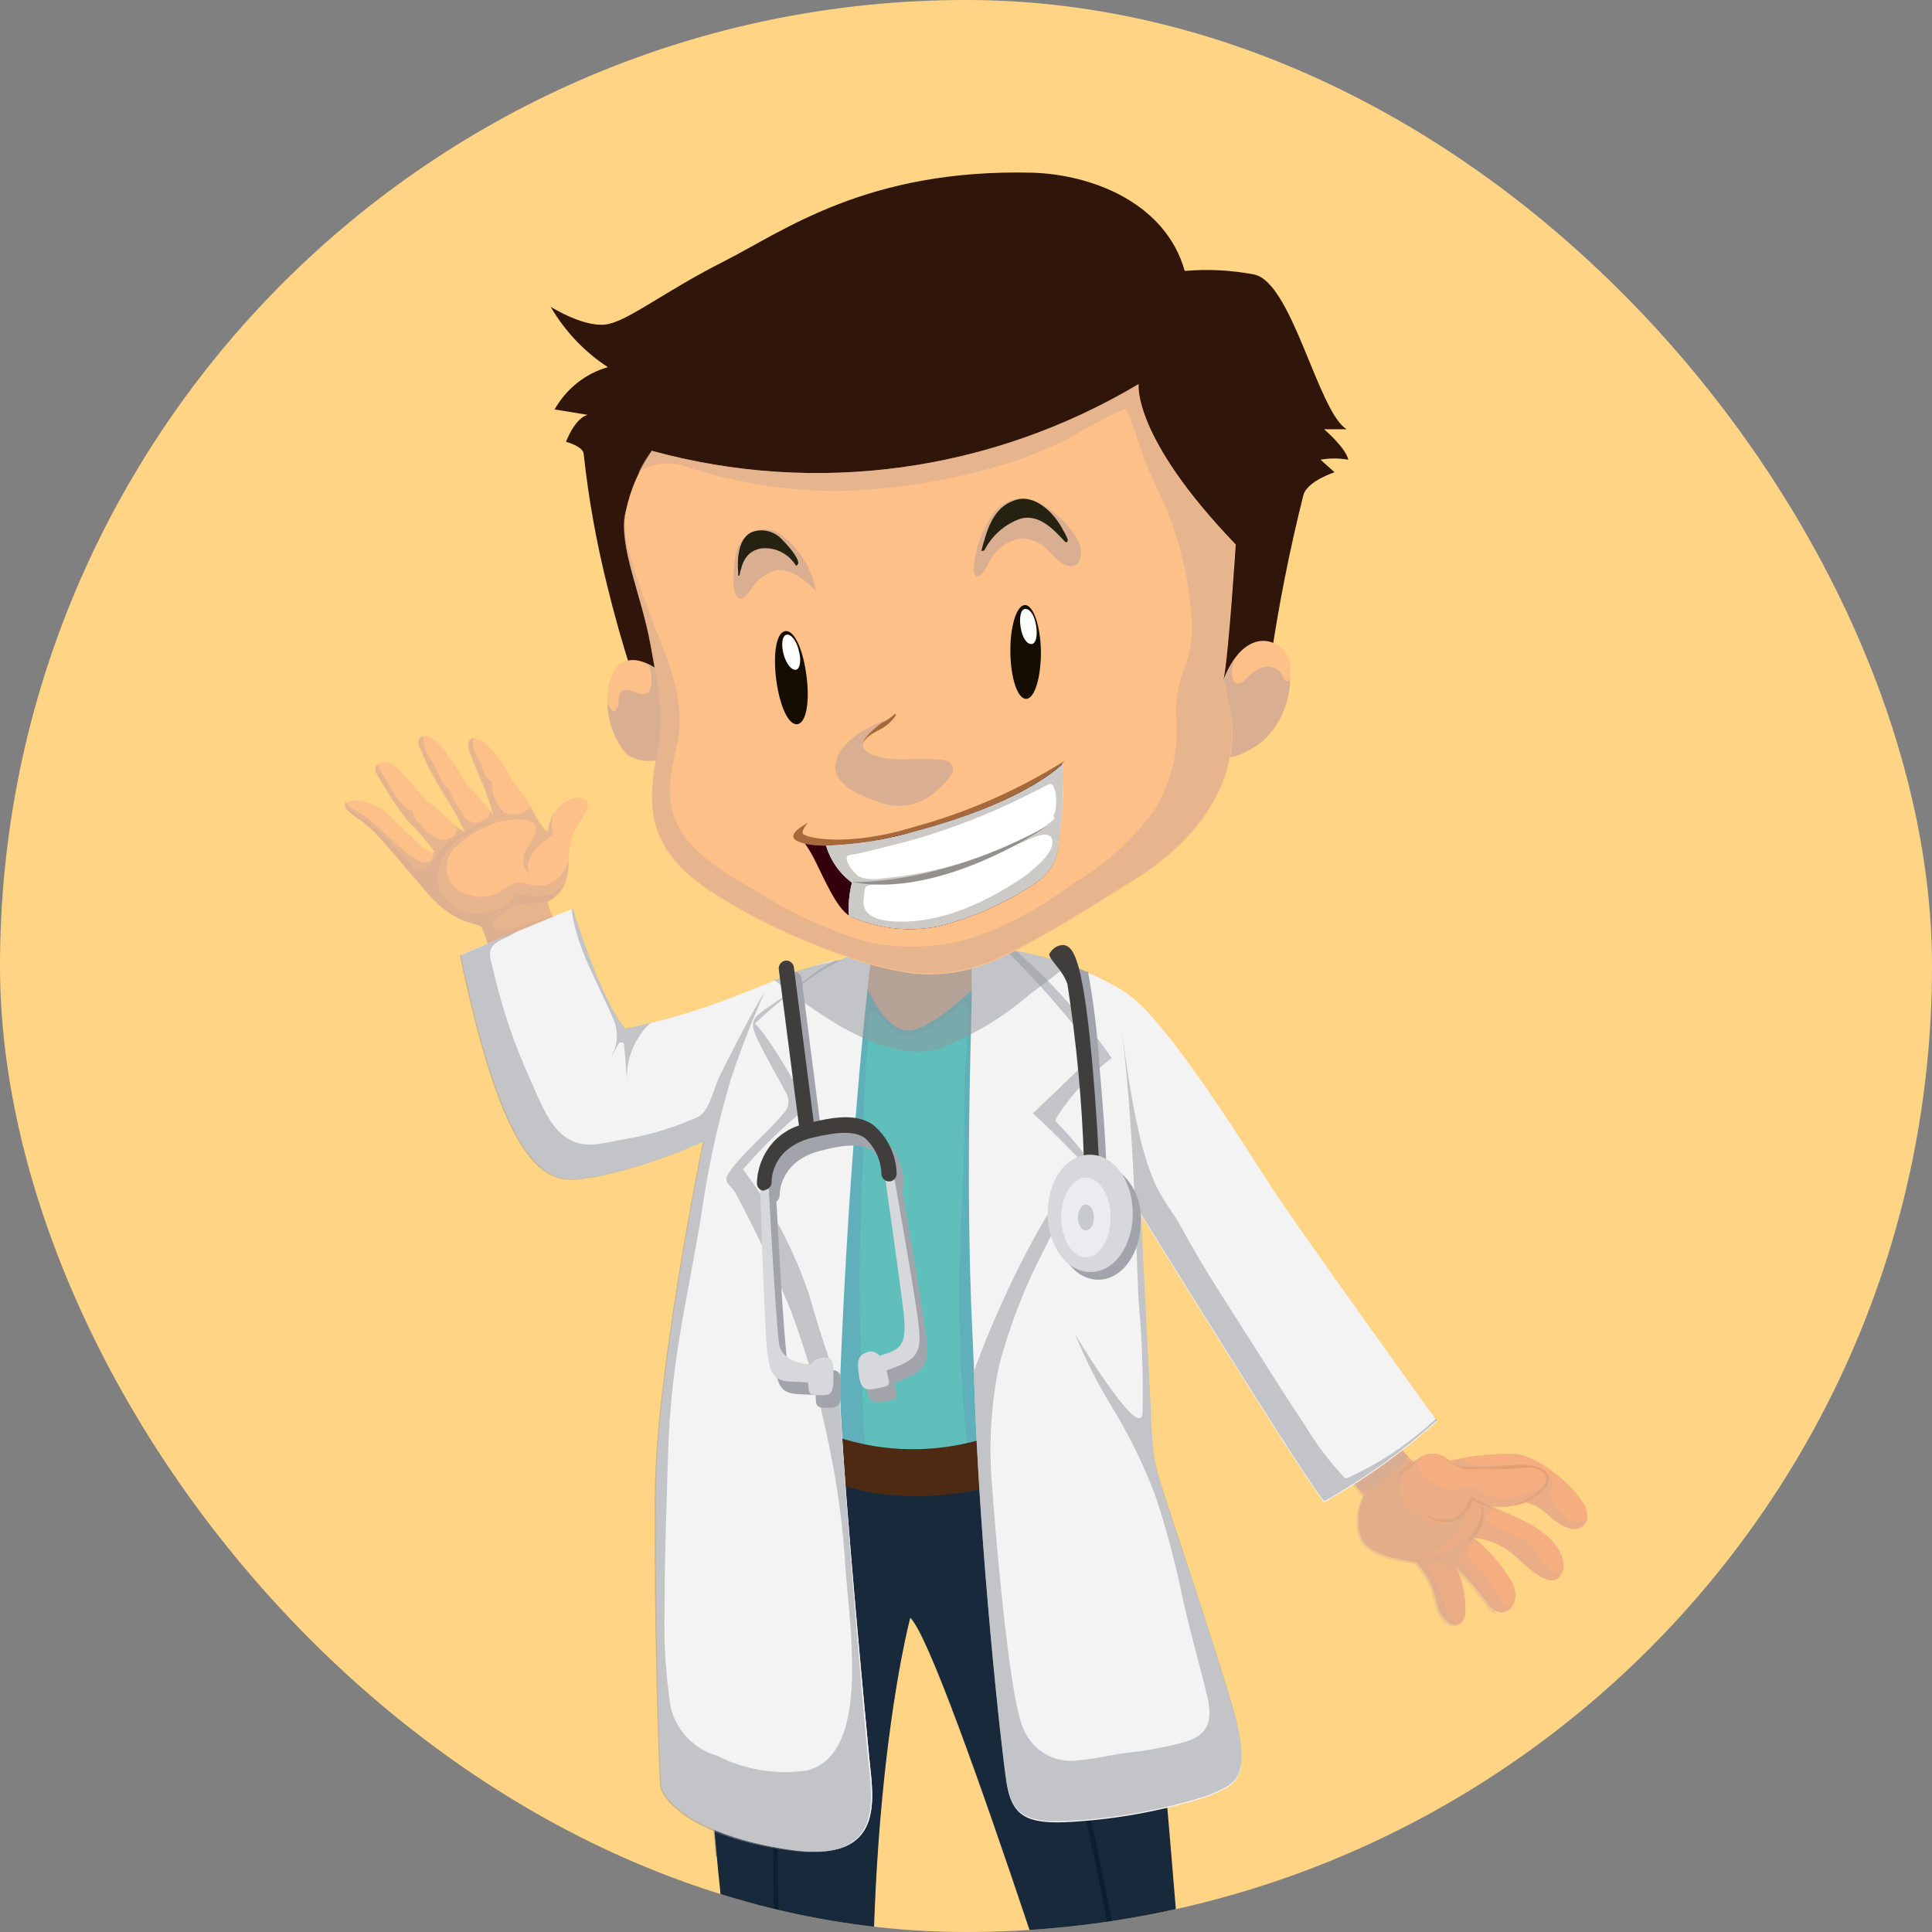 <svg width="52" height="52" viewBox="0 0 52 52" fill="none" xmlns="http://www.w3.org/2000/svg">
<rect x="0" y="0" width="52" height="52" fill="#808080" stroke="none"/>
<g clip-path="url(#clip0_8772_39569)">
<rect width="52" height="52" rx="26" fill="#FFD585"/>
<g clip-path="url(#clip1_8772_39569)">
<path d="M13.205 25.67C13.157 25.428 13.082 25.193 12.98 24.97C12.874 24.825 12.319 24.935 11.568 24.1C10.817 23.264 10.205 22.404 9.707 22.076C9.21 21.748 9.181 21.604 9.473 21.544C9.666 21.539 9.857 21.575 10.036 21.65C10.215 21.725 10.377 21.838 10.511 21.982C10.908 22.305 11.468 23.031 11.712 22.936C11.477 22.628 11.223 22.336 10.951 22.061C10.654 21.677 10.386 21.268 10.152 20.838C9.975 20.61 10.324 20.307 10.731 20.709C11.138 21.112 11.363 21.485 11.568 21.614C11.774 21.743 12.343 22.355 12.525 22.39C12.356 22.029 12.161 21.681 11.941 21.351C11.691 20.951 11.476 20.529 11.3 20.088C11.195 19.844 11.463 19.591 11.894 20.113C12.129 20.417 12.343 20.737 12.535 21.072C12.63 21.167 13.2 21.808 13.281 21.927C13.212 21.665 13.127 21.408 13.028 21.157C12.908 20.898 12.745 20.476 12.65 20.257C12.554 20.038 12.616 19.64 13.085 20.028C13.379 20.311 13.619 20.648 13.793 21.023C14.008 21.274 14.2 21.545 14.367 21.833C14.465 22.047 14.599 22.241 14.764 22.404C14.797 22.158 14.89 21.924 15.032 21.723C15.228 21.52 15.635 21.351 15.788 21.579C15.941 21.808 15.448 22.21 15.358 22.668C15.267 23.125 15.358 23.334 15.252 23.687C15.21 23.815 15.142 23.933 15.054 24.033C14.966 24.133 14.859 24.213 14.74 24.269C14.788 24.476 14.871 24.673 14.984 24.85C14.984 24.85 14.74 25.695 13.205 25.67Z" fill="#FDC088"/>
<g style="mix-blend-mode:multiply" opacity="0.6">
<path d="M14.597 23.836C14.435 23.845 14.273 23.823 14.118 23.771C13.812 23.707 13.678 23.866 13.444 24.01C13.318 24.081 13.179 24.124 13.037 24.136C12.894 24.148 12.751 24.129 12.616 24.08C12.485 24.057 12.363 23.997 12.264 23.906C12.164 23.815 12.091 23.697 12.052 23.566C12.013 23.434 12.01 23.294 12.044 23.161C12.078 23.028 12.146 22.907 12.243 22.812C12.587 22.491 12.995 22.253 13.439 22.116C13.683 22.051 14.592 21.917 14.396 22.449C14.33 22.597 14.251 22.738 14.161 22.872C14.103 22.972 14.078 23.09 14.09 23.206C14.102 23.323 14.15 23.433 14.228 23.518C14.118 23.021 14.525 22.723 14.884 22.464C14.827 22.242 14.845 22.007 14.936 21.798C14.83 21.984 14.761 22.19 14.73 22.404C14.565 22.241 14.431 22.047 14.333 21.833C14.333 21.793 14.286 21.748 14.262 21.703C14.238 21.659 14.262 21.728 14.262 21.738C14.174 21.826 14.064 21.887 13.944 21.912C13.825 21.938 13.701 21.928 13.587 21.882C13.468 21.78 13.374 21.649 13.314 21.501C13.254 21.353 13.23 21.192 13.242 21.032C12.998 20.898 13.023 20.699 12.869 20.411C12.774 20.247 12.678 20.013 12.759 19.869C12.582 19.869 12.573 20.103 12.635 20.257C12.697 20.411 12.893 20.898 13.013 21.157C13.112 21.408 13.197 21.665 13.267 21.927C13.244 21.893 13.218 21.862 13.19 21.833C13.189 21.894 13.168 21.954 13.131 22.002C13.094 22.049 13.042 22.083 12.984 22.096C12.894 22.142 12.79 22.152 12.694 22.122C12.597 22.093 12.515 22.027 12.463 21.937C12.381 21.803 12.08 21.351 12.113 21.251C11.893 21.167 11.798 20.754 11.592 20.431C11.472 20.279 11.402 20.09 11.391 19.894C11.385 19.866 11.385 19.837 11.391 19.809C11.363 19.816 11.338 19.829 11.316 19.848C11.294 19.867 11.277 19.892 11.266 19.919C11.256 19.946 11.251 19.976 11.254 20.005C11.256 20.035 11.266 20.063 11.281 20.088C11.457 20.529 11.671 20.951 11.922 21.351C12.141 21.681 12.336 22.029 12.506 22.39C12.419 22.355 12.34 22.305 12.271 22.24C12.29 22.293 12.29 22.352 12.271 22.404C12.219 22.568 11.927 22.643 11.793 22.588C11.596 22.483 11.423 22.336 11.286 22.156C11.184 22.068 11.117 21.944 11.099 21.808H11.046C10.702 21.634 10.53 21.181 10.319 20.873C10.245 20.785 10.197 20.676 10.181 20.56C10.158 20.574 10.139 20.593 10.125 20.616C10.111 20.638 10.102 20.664 10.099 20.691C10.096 20.718 10.098 20.745 10.107 20.77C10.115 20.796 10.129 20.819 10.147 20.838C10.381 21.268 10.649 21.677 10.946 22.061C11.217 22.336 11.472 22.628 11.707 22.936H11.668C11.621 23.687 10.645 22.693 10.511 22.568L9.913 22.037C9.745 21.892 9.496 21.798 9.343 21.644L9.31 21.594C9.219 21.679 9.31 21.818 9.702 22.066C10.181 22.394 10.822 23.254 11.563 24.09C12.305 24.925 12.869 24.815 12.975 24.959C13.077 25.183 13.152 25.418 13.2 25.66C14.735 25.685 14.97 24.84 14.97 24.84C14.856 24.663 14.774 24.466 14.726 24.259C14.845 24.203 14.951 24.123 15.04 24.023C15.127 23.923 15.195 23.805 15.238 23.677C15.283 23.516 15.302 23.348 15.295 23.18C15.252 23.348 15.164 23.499 15.04 23.616C14.916 23.733 14.762 23.809 14.597 23.836Z" fill="#D9AE91"/>
</g>
<g style="mix-blend-mode:multiply" opacity="0.6">
<path d="M14.362 24.805C14.075 24.885 13.645 25.129 13.353 24.989C13.061 24.85 13.458 24.637 13.563 24.572C13.717 24.441 13.902 24.355 14.099 24.323C14.31 24.32 14.521 24.306 14.731 24.279C14.94 24.175 15.109 23.999 15.209 23.782C15.168 23.827 15.125 23.87 15.08 23.911C14.726 24.214 14.305 24.095 13.889 24.08C13.75 24.259 13.57 24.399 13.364 24.486C13.159 24.573 12.936 24.605 12.716 24.577C12.488 24.552 12.272 24.454 12.101 24.295C11.929 24.136 11.809 23.925 11.759 23.692C11.773 23.429 11.855 23.175 11.996 22.957C12.138 22.739 12.334 22.566 12.563 22.454C12.898 22.216 13.264 22.029 13.649 21.897H13.611C13.509 21.926 13.41 21.964 13.314 22.012C12.966 22.158 12.626 22.323 12.295 22.509C12.082 22.632 11.898 22.801 11.755 23.006C11.704 23.108 11.64 23.202 11.563 23.284C11.458 23.379 11.295 23.508 11.19 23.389C9.855 21.957 9.434 21.823 9.276 21.723C9.391 21.863 9.528 21.979 9.683 22.067C10.162 22.395 10.803 23.255 11.544 24.09C12.286 24.925 12.85 24.816 12.956 24.96C13.058 25.183 13.133 25.418 13.18 25.661C14.716 25.685 14.951 24.84 14.951 24.84C14.906 24.778 14.867 24.712 14.836 24.642L14.362 24.805Z" fill="#D9AE91"/>
</g>
<path d="M40.815 39.137C40.211 39.118 39.606 39.178 39.016 39.316C38.952 39.251 38.875 39.201 38.791 39.168C38.707 39.135 38.617 39.12 38.528 39.125C38.438 39.13 38.35 39.154 38.27 39.195C38.189 39.236 38.117 39.295 38.059 39.366C37.711 39.018 37.391 38.64 37.103 38.237C36.728 38.587 36.306 38.877 35.849 39.097C36.328 39.779 36.696 40.211 36.715 40.231C36.734 40.251 36.442 40.688 36.619 41.31C36.796 41.931 37.978 41.991 38.136 42.055C38.42 42.363 38.611 42.75 38.686 43.169C38.825 43.696 39.308 43.939 39.437 43.482C39.467 43.026 39.379 42.569 39.184 42.16C39.501 42.463 39.791 42.796 40.05 43.154C40.461 43.721 41.007 43.179 40.686 42.567C40.415 42.113 40.067 41.713 39.657 41.389C40.04 41.422 40.406 41.569 40.71 41.812C41.131 42.19 41.739 42.806 42.002 42.403C42.265 42.001 41.853 41.409 41.246 41.061C40.83 40.835 40.398 40.642 39.954 40.484C40.325 40.59 40.718 40.573 41.078 40.435C41.318 40.498 41.536 40.629 41.71 40.812C42.045 41.106 42.533 41.364 42.715 40.897C42.897 40.43 41.557 39.217 40.815 39.137Z" fill="#F5AE80"/>
<path d="M40.815 39.137C40.211 39.118 39.606 39.178 39.016 39.316C38.952 39.251 38.875 39.201 38.791 39.168C38.707 39.135 38.617 39.12 38.528 39.125C38.438 39.13 38.35 39.154 38.27 39.195C38.189 39.236 38.117 39.295 38.059 39.366C37.711 39.018 37.391 38.64 37.103 38.237C36.728 38.587 36.306 38.877 35.849 39.097C36.328 39.779 36.696 40.211 36.715 40.231C36.734 40.251 36.442 40.688 36.619 41.31C36.796 41.931 37.978 41.991 38.136 42.055C38.42 42.363 38.611 42.75 38.686 43.169C38.825 43.696 39.308 43.939 39.437 43.482C39.467 43.026 39.379 42.569 39.184 42.16C39.501 42.463 39.791 42.796 40.05 43.154C40.461 43.721 41.007 43.179 40.686 42.567C40.415 42.113 40.067 41.713 39.657 41.389C40.04 41.422 40.406 41.569 40.71 41.812C41.131 42.19 41.739 42.806 42.002 42.403C42.265 42.001 41.853 41.409 41.246 41.061C40.83 40.835 40.398 40.642 39.954 40.484C40.325 40.59 40.718 40.573 41.078 40.435C41.318 40.498 41.536 40.629 41.71 40.812C42.045 41.106 42.533 41.364 42.715 40.897C42.897 40.43 41.557 39.217 40.815 39.137Z" fill="#F5AE80"/>
<g style="mix-blend-mode:multiply">
<g style="mix-blend-mode:multiply">
<path d="M37.896 39.202C37.603 38.901 37.331 38.579 37.083 38.237C36.709 38.587 36.286 38.877 35.83 39.097C36.217 39.634 36.519 40.012 36.638 40.161C37.139 39.977 37.577 39.643 37.896 39.202Z" fill="#D9AE91"/>
</g>
</g>
<g style="mix-blend-mode:multiply" opacity="0.5">
<g style="mix-blend-mode:multiply" opacity="0.4">
<path d="M41.657 39.674C41.572 39.56 41.449 39.484 41.313 39.46C41.182 39.431 41.049 39.42 40.916 39.425C40.648 39.425 40.389 39.455 40.14 39.47C40.016 39.47 39.897 39.47 39.786 39.47C39.681 39.48 39.576 39.48 39.471 39.47H39.332L39.212 39.431C39.148 39.406 39.087 39.374 39.031 39.336L38.868 39.247L39.021 39.356L39.203 39.46L39.322 39.505L39.461 39.545C39.566 39.545 39.672 39.545 39.786 39.545C39.906 39.552 40.026 39.552 40.145 39.545C40.389 39.545 40.652 39.545 40.916 39.515C41.043 39.498 41.171 39.498 41.298 39.515C41.413 39.534 41.516 39.596 41.59 39.689C41.662 39.779 41.59 39.903 41.542 39.992C41.476 40.074 41.4 40.147 41.317 40.211C41.19 40.307 41.052 40.387 40.906 40.45L40.734 40.504H40.782L40.911 40.474C41.066 40.427 41.212 40.355 41.346 40.261C41.437 40.201 41.52 40.127 41.59 40.042C41.633 39.992 41.664 39.933 41.681 39.868C41.688 39.834 41.688 39.798 41.681 39.764C41.678 39.733 41.67 39.702 41.657 39.674Z" fill="#A5693C"/>
</g>
<g style="mix-blend-mode:multiply" opacity="0.4">
<path d="M39.619 40.276L39.576 40.246V40.3C39.534 40.429 39.472 40.55 39.394 40.658C39.351 40.71 39.303 40.756 39.251 40.798L39.174 40.847L39.078 40.882H38.987H38.887C38.822 40.889 38.756 40.889 38.691 40.882C38.556 40.859 38.425 40.82 38.298 40.768C38.419 40.84 38.547 40.895 38.681 40.932C38.749 40.949 38.818 40.96 38.887 40.967H38.992H39.102C39.137 40.958 39.17 40.946 39.203 40.932C39.236 40.915 39.268 40.895 39.298 40.872C39.36 40.833 39.413 40.783 39.456 40.723C39.537 40.62 39.597 40.502 39.633 40.375C39.71 40.427 39.794 40.466 39.882 40.489C39.889 40.673 39.86 40.855 39.796 41.026C39.772 41.089 39.741 41.149 39.705 41.205C39.673 41.259 39.637 41.309 39.595 41.354C39.569 41.388 39.54 41.42 39.509 41.449L39.475 41.489H39.519C39.547 41.464 39.59 41.449 39.633 41.409C39.655 41.391 39.676 41.371 39.696 41.349C39.72 41.327 39.743 41.302 39.763 41.275C39.785 41.245 39.806 41.213 39.825 41.18C39.843 41.147 39.858 41.112 39.873 41.076C39.923 40.945 39.941 40.803 39.925 40.663C39.921 40.613 39.912 40.563 39.896 40.514L40.002 40.539C40.143 40.569 40.288 40.579 40.432 40.569C40.29 40.557 40.149 40.531 40.011 40.489C39.868 40.445 39.735 40.373 39.619 40.276Z" fill="#A5693C"/>
</g>
<g style="mix-blend-mode:multiply" opacity="0.4">
<path d="M38.15 39.281C38.114 39.293 38.079 39.308 38.045 39.326L37.949 39.386L37.849 39.475C37.816 39.504 37.786 39.536 37.758 39.57C37.734 39.599 37.713 39.63 37.696 39.664C37.674 39.695 37.654 39.729 37.638 39.764L37.729 39.694L37.815 39.619L37.906 39.535L38.078 39.371L38.15 39.281Z" fill="#A5693C"/>
</g>
</g>
<g style="mix-blend-mode:multiply" opacity="0.6">
<g style="mix-blend-mode:multiply" opacity="0.6">
<path d="M39.844 39.52C40.217 39.52 40.6 39.425 40.973 39.445H40.767C40.504 39.445 40.231 39.445 39.968 39.445C39.806 39.445 39.49 39.445 39.366 39.276C39.155 39.311 39.016 39.346 39.016 39.346L38.954 39.301C39.032 39.378 39.125 39.435 39.227 39.47C39.43 39.514 39.637 39.531 39.844 39.52Z" fill="#D9AE91"/>
</g>
</g>
<g style="mix-blend-mode:multiply" opacity="0.6">
<g style="mix-blend-mode:multiply" opacity="0.6">
<path d="M42.624 40.932C42.535 40.972 42.435 40.98 42.341 40.953C42.247 40.927 42.165 40.869 42.107 40.788C41.925 40.635 41.781 40.439 41.686 40.216C41.681 40.199 41.682 40.18 41.689 40.164C41.696 40.147 41.709 40.134 41.724 40.127C41.863 39.923 41.777 39.774 41.609 39.664C41.622 39.703 41.622 39.745 41.609 39.784C41.612 39.795 41.612 39.807 41.609 39.818C41.566 40.127 41.059 40.226 40.825 40.271C40.619 40.336 40.401 40.343 40.192 40.291C39.983 40.238 39.792 40.128 39.638 39.972C39.437 40.071 39.212 40.106 38.992 40.073C38.772 40.041 38.566 39.942 38.399 39.788C38.27 39.669 38.102 39.475 38.193 39.291L38.236 39.212C38.163 39.255 38.098 39.313 38.045 39.381C37.697 39.033 37.377 38.655 37.088 38.252C36.714 38.602 36.291 38.892 35.835 39.112C36.313 39.794 36.681 40.226 36.701 40.246C36.72 40.266 36.428 40.703 36.605 41.325C36.782 41.946 37.964 42.006 38.121 42.07C38.406 42.378 38.597 42.765 38.672 43.184C38.81 43.711 39.294 43.954 39.423 43.497C39.452 43.041 39.364 42.584 39.169 42.175C39.486 42.478 39.776 42.811 40.035 43.169C40.294 43.522 40.586 43.442 40.705 43.169C40.509 43.323 40.365 43.015 40.27 42.856C40.134 42.625 39.974 42.412 39.791 42.219C39.696 42.125 39.542 41.991 39.519 41.847C39.475 41.603 39.633 41.523 39.815 41.538C39.758 41.483 39.697 41.432 39.633 41.384C40.016 41.417 40.381 41.564 40.686 41.807C41.107 42.185 41.715 42.801 41.978 42.398C41.996 42.369 42.01 42.337 42.021 42.304L41.954 42.339C41.763 42.393 41.528 42.035 41.437 41.911C41.237 41.58 40.927 41.336 40.566 41.225C40.392 41.183 40.228 41.102 40.088 40.987C39.887 40.813 40.035 40.589 40.365 40.644L39.94 40.48C40.31 40.586 40.703 40.568 41.064 40.43C41.304 40.494 41.522 40.624 41.696 40.808C42.03 41.101 42.518 41.359 42.7 40.892C42.7 40.892 42.7 40.867 42.7 40.852C42.681 40.885 42.655 40.912 42.624 40.932Z" fill="#D9AE91"/>
</g>
</g>
<g style="mix-blend-mode:multiply" opacity="0.6">
<g style="mix-blend-mode:multiply" opacity="0.6">
<path d="M40.193 43.258C39.92 42.94 39.739 42.552 39.452 42.264C39.332 42.14 39.117 41.931 39.284 41.767C39.452 41.603 39.552 41.588 39.653 41.419C39.74 41.268 39.793 41.098 39.806 40.922C39.685 41.17 39.509 41.384 39.291 41.546C39.074 41.708 38.822 41.813 38.557 41.851C38.031 41.956 38.557 41.822 38.911 41.548C39.222 41.3 39.427 40.933 39.48 40.529C39.428 40.641 39.354 40.739 39.261 40.818C39.169 40.897 39.062 40.954 38.946 40.986C38.831 41.018 38.71 41.023 38.593 41.002C38.475 40.98 38.363 40.933 38.265 40.862C37.968 40.673 37.619 40.425 37.662 40.017C37.673 39.892 37.709 39.771 37.768 39.662C37.826 39.552 37.906 39.457 38.002 39.381C37.657 39.043 37.337 38.679 37.045 38.292C36.671 38.642 36.248 38.932 35.791 39.152C36.27 39.833 36.638 40.266 36.657 40.285C36.677 40.305 36.385 40.743 36.562 41.364C36.739 41.986 37.921 42.045 38.078 42.11C38.363 42.417 38.554 42.804 38.629 43.223C38.753 43.721 39.164 43.944 39.337 43.646C39.278 43.67 39.213 43.67 39.155 43.646C39.087 43.608 39.029 43.553 38.985 43.486C38.942 43.42 38.915 43.343 38.906 43.263C38.845 43.017 38.75 42.78 38.624 42.562C38.538 42.403 38.337 41.986 38.7 42.035C39.064 42.085 39.179 42.343 39.275 42.617C39.198 42.393 39.126 42.224 39.126 42.224C39.443 42.528 39.733 42.861 39.992 43.218C40.028 43.28 40.076 43.332 40.133 43.373C40.19 43.413 40.254 43.44 40.322 43.452C40.265 43.399 40.221 43.333 40.193 43.258Z" fill="#D9AE91"/>
</g>
</g>
<path d="M20.137 38.377C20.137 38.377 24.16 40.957 29.227 38.227C30.071 40.12 30.648 42.129 30.94 44.193C31.5 47.827 31.897 56.76 32.586 59.524C32.239 59.75 31.846 59.887 31.439 59.925C31.032 59.963 30.621 59.901 30.241 59.742C30.241 59.742 25.419 44.372 24.5 43.542C24.5 43.542 22.888 49.532 23.73 60.071C22.729 60.311 21.678 60.181 20.759 59.703C20.759 59.703 17.376 44.044 20.137 38.377Z" fill="#17293B"/>
<g style="mix-blend-mode:multiply" opacity="0.3">
<path d="M31.964 59.4C31.667 59.4 31.557 58.813 31.485 58.614C31.068 57.157 30.749 55.672 30.529 54.17C30.404 53.449 30.27 52.738 30.093 52.027C29.916 51.468 29.831 50.881 29.84 50.292C29.834 50.093 29.884 49.896 29.983 49.724C30.082 49.553 30.227 49.416 30.399 49.328C30.728 49.19 31.078 49.114 31.433 49.104C31.261 47.161 31.093 45.386 30.907 44.188C30.615 42.124 30.038 40.115 29.194 38.222C24.127 40.952 20.104 38.372 20.104 38.372C18.84 40.962 18.864 45.644 19.266 49.964C19.907 50.074 20.563 50.108 20.701 50.959C20.756 51.442 20.767 51.929 20.735 52.415C20.719 53.061 20.746 53.707 20.816 54.349C20.965 55.87 21.295 57.331 21.505 58.858C21.505 59.032 21.596 59.355 21.419 59.464C21.242 59.573 20.941 59.489 20.682 59.385C20.725 59.588 20.754 59.703 20.754 59.703C21.673 60.181 22.724 60.311 23.725 60.071C22.883 49.532 24.495 43.542 24.495 43.542C25.405 44.372 30.237 59.742 30.237 59.742C30.616 59.901 31.027 59.963 31.434 59.925C31.842 59.887 32.235 59.75 32.581 59.524C32.552 59.414 32.529 59.305 32.505 59.181C32.348 59.305 32.16 59.381 31.964 59.4Z" fill="#17293B"/>
</g>
<g style="mix-blend-mode:multiply" opacity="0.6">
<path d="M23.405 40.723C23.448 40.534 23.544 40.425 23.716 40.465C24.061 40.572 24.418 40.632 24.778 40.644C25.127 40.644 25.462 40.579 25.806 40.539C25.857 40.528 25.91 40.535 25.956 40.559C26.003 40.584 26.039 40.624 26.06 40.673C26.333 41.33 26.242 42.115 26.299 42.811C26.371 43.711 26.438 44.615 26.515 45.51C26.577 46.271 26.62 47.031 26.696 47.787C26.782 48.667 27.122 49.487 28.132 49.403C29.26 49.271 30.368 48.99 31.428 48.567C31.28 46.842 31.122 45.276 30.95 44.188C30.658 42.124 30.081 40.115 29.237 38.222C24.17 40.952 20.146 38.372 20.146 38.372C18.955 40.818 18.907 45.132 19.242 49.239C19.591 49.406 19.955 49.54 20.328 49.636C20.872 49.761 21.424 49.849 21.979 49.9C22.577 49.944 23.304 49.865 23.515 49.164C23.59 48.889 23.627 48.605 23.625 48.319C23.558 47.111 23.529 45.888 23.467 44.675C23.414 43.89 23.28 41.235 23.405 40.723Z" fill="#17293B"/>
</g>
<g style="mix-blend-mode:multiply" opacity="0.5">
<path d="M20.96 51.416C20.869 48.637 21.013 45.838 21.18 43.064C21.18 43.039 21.151 43.035 21.151 43.064C20.898 45.754 20.788 48.455 20.821 51.157C20.821 53.896 21.338 56.65 21.778 59.345H21.817C21.582 56.68 21.027 54.08 20.96 51.416Z" fill="#021626"/>
</g>
<g style="mix-blend-mode:multiply" opacity="0.5">
<path d="M30.763 56.064C30.495 54.677 30.218 53.295 29.964 51.903C29.71 50.511 29.414 49.164 29.122 47.856C28.83 46.549 28.557 45.316 28.165 43.994C28.165 43.964 28.108 43.994 28.117 43.994C28.409 45.286 28.706 46.48 28.979 47.797C29.251 49.114 29.581 50.536 29.82 51.888C30.06 53.24 30.347 54.567 30.619 55.905C30.744 56.526 30.849 57.138 30.978 57.754C31.108 58.37 31.371 59.797 31.361 59.742C31.136 57.809 30.892 56.71 30.763 56.064Z" fill="#021626"/>
</g>
<path d="M23.457 25.407L22.395 26.605C22.395 26.605 21.836 32.073 24.285 31.984C26.735 31.894 27.118 28.564 27.118 26.605L26.314 25.298L23.457 25.407Z" fill="#FDC088"/>
<g style="mix-blend-mode:multiply">
<g style="mix-blend-mode:multiply">
<path d="M23.457 25.407L22.395 26.605C22.395 26.605 21.836 32.073 24.285 31.984C26.735 31.894 27.118 28.564 27.118 26.605L26.314 25.298L23.457 25.407Z" fill="#D9AE91"/>
</g>
</g>
<path d="M23.075 25.984C23.075 25.984 23.701 27.913 24.544 27.729C25.386 27.545 26.744 26.058 26.744 26.058C26.744 26.058 27.515 27.331 27.582 30.532C27.649 33.734 28.06 38.486 28.06 38.486C28.06 38.486 24.496 41.792 20.884 38.451C20.907 38.451 20.558 27.405 23.075 25.984Z" fill="#60BFBB"/>
<g style="mix-blend-mode:multiply" opacity="0.5">
<path d="M23.294 38.864C23.227 38.327 23.218 37.78 23.199 37.238C23.161 36.06 23.122 34.882 23.146 33.704C23.17 32.526 23.232 31.323 23.252 30.13C23.252 29.18 23.376 27.972 23.395 27.271C23.395 27.221 23.467 27.197 23.51 27.221C23.768 27.381 23.988 27.808 24.29 27.858C24.811 27.952 25.414 27.405 25.792 27.092C25.83 27.062 26.012 26.948 26.012 27.003C26.012 27.415 26.041 27.967 26.012 28.39C25.955 29.006 25.959 29.618 25.955 30.234C25.955 31.651 25.835 33.053 25.816 34.469C25.806 35.914 25.873 37.358 26.017 38.794C26.017 39.073 26.084 39.346 26.127 39.624C26.839 39.368 27.502 38.983 28.084 38.486C28.084 38.486 27.663 33.724 27.605 30.532C27.548 27.341 26.768 26.058 26.768 26.058C26.768 26.058 25.404 27.55 24.567 27.729C23.73 27.907 23.098 25.984 23.098 25.984C20.582 27.405 20.931 38.451 20.931 38.451C21.641 39.143 22.517 39.624 23.467 39.843C23.4 39.515 23.352 39.192 23.294 38.864Z" fill="#5FA2BB"/>
</g>
<path d="M20.907 37.864C20.907 37.864 24.438 40.663 28.95 37.502L29.161 39.137C29.161 39.137 24.051 41.861 20.73 38.849L20.907 37.864Z" fill="#4D2A11"/>
<g style="mix-blend-mode:multiply" opacity="0.4">
<path d="M28.95 37.502C24.438 40.663 20.907 37.864 20.907 37.864L20.73 38.859C24.051 41.871 29.161 39.147 29.161 39.147L28.95 37.502ZM26.012 39.987C25.907 40.087 25.701 40.072 25.577 40.082C25.3 40.082 25.027 40.126 24.754 40.136C24.308 40.154 23.861 40.114 23.424 40.017C23.166 39.952 22.998 39.878 22.946 39.584C22.911 39.493 22.902 39.394 22.918 39.298C22.934 39.202 22.975 39.112 23.037 39.038C23.041 39.017 23.053 39 23.07 38.989C23.087 38.977 23.108 38.974 23.128 38.978C23.688 39.119 24.267 39.161 24.84 39.102C25.155 39.034 25.476 38.995 25.797 38.988C26.247 39.013 26.276 39.734 26.012 39.977V39.987Z" fill="#4D2A11"/>
</g>
<path d="M15.415 24.462C15.415 24.462 16.113 26.824 16.817 27.694C17.793 27.495 18.753 27.216 19.687 26.858C21.189 26.277 22.343 25.73 22.869 25.864C22.869 25.864 23.185 25.79 23.079 26.297C22.974 26.804 22.486 35.245 22.625 37.959C22.764 40.673 23.29 46.206 23.395 47.3C23.5 48.393 23.874 50.168 21.261 49.785C18.649 49.403 17.836 48.403 17.797 48.04C17.759 47.678 17.625 43.209 17.659 40.087C17.692 36.965 18.85 31.188 18.95 30.716C18.027 31.132 17.065 31.449 16.08 31.661C15.209 31.73 13.845 32.655 12.41 25.695L15.415 24.462Z" fill="#F3F3F3"/>
<path d="M15.415 24.462C15.415 24.462 16.113 26.824 16.817 27.694C17.793 27.495 18.753 27.216 19.687 26.858C21.189 26.277 22.343 25.73 22.869 25.864C22.869 25.864 23.185 25.79 23.079 26.297C22.974 26.804 22.486 35.245 22.625 37.959C22.764 40.673 23.29 46.206 23.395 47.3C23.5 48.393 23.874 50.168 21.261 49.785C18.649 49.403 17.836 48.403 17.797 48.04C17.759 47.678 17.625 43.209 17.659 40.087C17.692 36.965 18.85 31.188 18.95 30.716C18.027 31.132 17.065 31.449 16.08 31.661C15.209 31.73 13.845 32.655 12.41 25.695L15.415 24.462Z" fill="#F3F3F3"/>
<g style="mix-blend-mode:multiply" opacity="0.5">
<path d="M15.386 24.487C15.52 25.516 16.085 26.446 16.487 27.381C16.563 27.534 16.603 27.705 16.603 27.878C16.603 28.051 16.563 28.221 16.487 28.375C16.472 28.409 16.459 28.444 16.448 28.479C16.507 28.347 16.574 28.219 16.649 28.096C16.678 28.042 16.779 28.042 16.793 28.096C16.836 28.434 16.85 28.777 16.874 29.116C16.86 28.832 16.904 28.549 17.004 28.285C17.104 28.021 17.257 27.782 17.453 27.584L17.534 27.525C17.094 27.634 16.822 27.684 16.822 27.684C16.118 26.814 15.42 24.453 15.42 24.453H15.391L15.386 24.487Z" fill="#91959C"/>
</g>
<g style="mix-blend-mode:multiply" opacity="0.5">
<path d="M22.62 37.974C22.481 35.25 22.969 26.824 23.074 26.312C23.18 25.8 22.873 25.86 22.873 25.86C22.738 25.828 22.598 25.828 22.462 25.86C22.193 26.002 21.937 26.168 21.697 26.357C20.39 27.44 20.012 27.232 20.429 28.057C20.615 28.445 20.965 29.051 21.161 29.424C21.213 29.512 21.233 29.617 21.217 29.719C21.201 29.821 21.151 29.914 21.075 29.98C20.759 30.388 19.845 31.164 19.587 31.616C19.467 31.835 19.658 31.875 19.797 32.113C20.354 33.149 20.856 34.216 21.299 35.31C21.737 36.493 22.079 37.712 22.323 38.953C22.546 40.016 22.69 41.094 22.754 42.18C22.806 42.886 22.893 43.587 22.921 44.297C22.96 45.331 23.003 47.34 21.716 47.653C20.887 47.776 20.041 47.636 19.29 47.25C18.995 47.168 18.726 47.006 18.509 46.782C18.292 46.558 18.136 46.279 18.055 45.973C17.916 45.077 17.86 44.17 17.888 43.263C17.888 41.772 17.945 40.395 17.979 39.197C18.055 36.627 18.457 35.22 18.874 32.71C19.048 31.478 19.311 30.261 19.663 29.071C19.928 28.273 20.231 27.49 20.572 26.724C20.371 26.988 19.582 28.519 19.376 28.951C19.17 29.384 19.089 29.946 18.749 30.08C18.136 30.352 17.494 30.546 16.835 30.657C16.285 30.741 15.807 30.95 15.3 30.657C14.793 30.363 14.529 29.633 14.276 29.066C13.87 28.178 13.55 27.25 13.319 26.297C13.19 25.686 13.008 25.502 13.601 25.243C13.709 25.194 13.813 25.136 13.912 25.069L12.377 25.715C13.812 32.675 15.175 31.745 16.046 31.681C17.032 31.469 17.994 31.152 18.917 30.736C18.816 31.208 17.663 36.985 17.625 40.107C17.587 43.229 17.73 47.703 17.764 48.06C17.797 48.418 18.606 49.442 21.228 49.805C23.849 50.168 23.467 48.389 23.361 47.32C23.256 46.251 22.763 40.698 22.62 37.974Z" fill="#91959C"/>
</g>
<path d="M26.328 25.695C26.328 25.695 26.079 32.595 26.218 37.129C26.357 41.663 26.955 47.121 27.093 47.991C27.232 48.861 27.62 49.084 28.668 49.045C29.966 48.983 31.252 48.752 32.495 48.359C33.232 48.031 33.787 47.991 33.122 45.779C32.457 43.566 31.481 40.728 31.237 39.928C30.993 39.127 31.026 38.933 30.959 37.636C30.892 36.338 30.71 32.7 30.71 32.7C30.71 32.7 35.294 40.106 35.643 40.435C36.727 39.823 37.746 39.093 38.681 38.257C38.681 38.257 34.911 33.023 34.208 31.934C33.505 30.845 31.447 27.54 30.38 26.774C29.313 26.008 26.744 25.223 26.328 25.695Z" fill="#F3F3F3"/>
<g style="mix-blend-mode:multiply" opacity="0.5">
<path d="M36.27 39.779C36.245 39.788 36.218 39.788 36.193 39.779C35.777 39.334 35.408 38.844 35.093 38.317C34.694 37.717 34.303 37.111 33.921 36.498C33.203 35.354 32.433 34.221 31.787 33.018C31.265 32.063 30.758 32.118 30.189 27.709C30.581 30.821 30.572 34.335 30.667 35.255C30.742 36.164 30.77 37.077 30.753 37.989C30.753 38.864 29.198 36.349 28.935 35.911C29.215 36.592 29.548 37.249 29.931 37.875C30.395 38.634 30.787 39.438 31.103 40.276C31.404 41.187 31.65 42.116 31.84 43.059C32.036 43.929 32.28 44.779 32.49 45.644C32.634 46.241 32.567 46.673 31.945 46.867C31.419 47.019 30.881 47.122 30.337 47.175C29.902 47.23 29.476 47.345 29.041 47.374C28.721 47.429 28.393 47.367 28.114 47.197C27.834 47.027 27.62 46.761 27.51 46.445C27.137 45.451 26.778 41.101 26.701 39.982C26.608 38.912 26.669 37.833 26.883 36.781C27.173 35.679 27.585 34.617 28.113 33.614C28.497 32.824 28.921 32.056 29.385 31.313C29.088 30.92 28.769 30.547 28.428 30.194C28.418 30.18 28.413 30.162 28.413 30.145C28.413 30.127 28.418 30.109 28.428 30.095C28.826 29.466 29.332 28.918 29.921 28.479C29.175 27.398 28.3 26.42 27.318 25.566C26.84 25.492 26.462 25.511 26.328 25.666C26.328 25.666 26.079 32.566 26.218 37.099C26.357 41.633 26.955 47.091 27.093 47.961C27.232 48.831 27.62 49.055 28.668 49.015C29.966 48.953 31.252 48.723 32.495 48.329C33.232 48.001 33.787 47.961 33.122 45.749C32.457 43.537 31.481 40.698 31.237 39.898C30.993 39.097 31.026 38.904 30.959 37.606C30.892 36.309 30.71 32.67 30.71 32.67C30.71 32.67 35.294 40.077 35.643 40.405C36.727 39.793 37.746 39.063 38.681 38.228L38.653 38.178C37.947 38.842 37.142 39.382 36.27 39.779Z" fill="#91959C"/>
</g>
<path d="M23.443 25.79C23.443 25.79 22.873 30.333 22.601 37.392C22.601 37.392 22.094 35.995 21.797 34.907C21.385 33.666 20.777 32.505 19.998 31.472C20.533 30.856 21.119 30.29 21.749 29.782C21.749 29.782 20.716 27.878 20.314 27.549C20.328 27.53 22.83 25.203 23.443 25.79Z" fill="#F3F3F3"/>
<path d="M26.223 36.885C26.223 36.885 27.4 33.525 29.146 31.293C29.146 31.293 28.218 30.328 27.797 29.966C27.797 29.966 29.003 28.837 29.476 28.33C28.709 27.308 27.868 26.349 26.96 25.462C26.003 24.661 26.156 25.387 26.156 26.585C26.156 27.783 25.941 32.073 26.223 36.885Z" fill="#F3F3F3"/>
<g style="mix-blend-mode:multiply" opacity="0.5">
<path d="M22.62 27.624C23.381 28.047 24.366 28.484 25.251 28.236C26.156 27.89 26.998 27.385 27.739 26.744C28.079 26.491 28.414 26.247 28.739 25.964C28.202 25.765 27.645 25.628 27.079 25.556L26.954 25.452C26.476 25.034 26.265 25.029 26.189 25.293L23.457 25.397L23.203 25.685C22.993 25.692 22.787 25.748 22.601 25.849C21.997 25.948 21.408 26.129 20.85 26.386C21.411 26.841 22.003 27.255 22.62 27.624Z" fill="#91959C"/>
</g>
<path d="M17.878 20.486C17.246 18.949 16.731 17.363 16.338 15.743C16.05 14.588 15.84 13.414 15.711 12.229C15.711 12.015 15.233 11.891 15.233 11.891C15.233 11.891 15.467 11.259 15.816 11.165L14.927 11.021C15.243 10.461 15.759 10.052 16.362 9.882C15.733 9.473 15.205 8.916 14.821 8.257C14.821 8.257 15.778 8.863 16.386 8.719C16.993 8.575 17.922 7.824 19.505 7.024C21.089 6.223 23.333 4.538 27.782 4.648C29.414 4.697 31.375 5.473 31.887 7.292C32.509 7.238 33.135 7.27 33.748 7.387C34.777 7.581 35.475 11.09 36.246 11.553H35.638C35.638 11.553 36.222 12.05 36.289 12.373C36.042 12.329 35.789 12.329 35.542 12.373L35.92 12.711C35.92 12.711 35.174 12.949 35.078 13.337C34.708 14.811 34.413 16.305 34.193 17.811C34.121 18.85 30.557 21.733 30.275 21.833C29.993 21.932 17.878 20.486 17.878 20.486Z" fill="#30160A"/>
<g style="mix-blend-mode:screen" opacity="0.5">
<g style="mix-blend-mode:screen" opacity="0.5">
<path d="M22.041 6.064C21.524 6.343 21.051 6.701 20.553 7.004C19.859 7.422 17.171 9.987 15.73 8.913C16.568 9.534 17.716 9.519 18.74 9.559C17.892 10.016 16.982 10.336 16.041 10.509C16.771 10.721 17.534 10.78 18.285 10.683C17.689 10.908 17.072 11.066 16.443 11.155C17.12 11.468 17.832 11.69 18.563 11.816C20.261 12.169 21.996 12.293 23.725 12.184C25.677 11.985 28.892 11.214 30.342 9.698C29.734 9.58 29.118 9.503 28.5 9.47C28.079 9.415 27.065 9.266 27.184 8.639C27.376 7.705 28.706 7.546 30.428 8.142C29.404 6.969 28.878 7.297 28.481 6.934C28.002 6.487 30.275 6.437 30.6 6.835C29.849 5.876 30.232 5.627 31.189 6.338C30.743 5.851 30.205 5.464 29.609 5.201C29.014 4.939 28.372 4.806 27.725 4.812C25.758 4.716 23.801 5.147 22.041 6.064Z" fill="#30160A"/>
</g>
</g>
<g style="mix-blend-mode:screen" opacity="0.5">
<g style="mix-blend-mode:screen" opacity="0.5">
<path d="M27.27 10.449C27.069 10.449 26.313 10.499 26.246 10.191C26.189 9.967 26.438 9.778 26.557 9.639C26.753 9.405 26.792 9.142 26.404 9.087C26.2 9.088 25.996 9.066 25.797 9.022C25.734 8.999 25.678 8.961 25.634 8.909C25.59 8.858 25.56 8.796 25.545 8.729C25.53 8.662 25.532 8.592 25.55 8.526C25.568 8.46 25.602 8.4 25.648 8.351C26.457 7.402 27.682 7.422 28.801 7.322C28.37 7.18 27.947 7.014 27.533 6.825C27.38 6.731 27.198 6.537 27.404 6.373C27.559 6.274 27.733 6.21 27.914 6.186C28.094 6.162 28.278 6.178 28.452 6.234C28.376 6.187 28.312 6.123 28.265 6.046C28.217 5.969 28.188 5.882 28.179 5.791C28.179 5.2 29.203 5.324 29.509 5.398C29.912 5.484 30.299 5.633 30.658 5.841C29.802 5.203 28.778 4.856 27.725 4.847C25.758 4.753 23.8 5.186 22.041 6.104C21.883 6.189 21.73 6.278 21.562 6.373C22.093 6.129 22.61 5.876 23.151 5.652C23.843 5.395 24.563 5.228 25.294 5.155C25.948 5.047 26.617 5.074 27.261 5.234C27.457 5.304 27.591 5.493 27.419 5.662C27.103 5.871 26.744 5.998 26.371 6.03C25.983 6.114 25.601 6.194 25.218 6.298C24.581 6.472 24.304 7.054 25.189 6.9C25.672 6.735 26.194 6.735 26.677 6.9C26.689 6.907 26.699 6.917 26.706 6.929C26.713 6.941 26.716 6.955 26.716 6.969C26.716 6.983 26.713 6.997 26.706 7.01C26.699 7.022 26.689 7.032 26.677 7.039C25.28 7.874 23.438 7.71 22.237 8.948C22.16 9.032 21.916 9.271 22.151 9.336C22.348 9.376 22.55 9.385 22.749 9.36C22.931 9.36 23.113 9.316 23.294 9.291C23.711 9.246 24.357 9.117 24.73 9.365C25.103 9.614 24.849 9.982 24.605 10.176C24.332 10.335 24.076 10.524 23.84 10.737C23.61 11.011 24.481 11.006 24.625 11.036C24.768 11.066 25.266 10.971 25.175 11.155C24.964 11.572 22.849 11.876 22.151 11.881C20.234 11.861 18.324 11.633 16.453 11.2H16.41C17.086 11.513 17.799 11.735 18.529 11.861C20.227 12.214 21.963 12.338 23.692 12.229C25.572 12.04 28.615 11.319 30.131 9.932C29.221 10.301 28.248 10.477 27.27 10.449Z" fill="#30160A"/>
</g>
</g>
<g style="mix-blend-mode:screen" opacity="0.5">
<g style="mix-blend-mode:screen" opacity="0.5">
<path d="M33.734 8.127C33.747 8.141 33.755 8.16 33.755 8.18C33.755 8.199 33.747 8.218 33.734 8.232C33.507 8.315 33.267 8.352 33.026 8.341C32.868 8.341 32.581 8.341 32.462 8.465C32.342 8.59 32.586 8.699 32.643 8.744C32.7 8.776 32.748 8.822 32.784 8.878C32.819 8.935 32.841 8.999 32.846 9.066C32.852 9.133 32.842 9.2 32.816 9.262C32.791 9.324 32.751 9.378 32.701 9.42C32.605 9.529 31.945 9.549 32.103 9.738C32.223 9.936 32.267 10.174 32.227 10.404C32.194 10.827 31.911 10.812 31.663 10.643C31.581 11.905 32.294 12.954 33.16 13.784C33.074 13.623 32.996 13.457 32.926 13.287C32.744 12.96 32.683 12.575 32.753 12.204C32.935 11.677 33.677 12.348 34.084 12.701C33.806 12.119 33.39 11.552 33.519 10.886C33.522 10.875 33.527 10.864 33.535 10.855C33.542 10.846 33.552 10.839 33.562 10.834C33.573 10.829 33.584 10.827 33.596 10.827C33.608 10.828 33.619 10.831 33.629 10.837C33.801 10.941 34.639 11.806 34.562 11.214C34.524 10.847 34.318 10.404 34.438 10.036C34.441 10.025 34.446 10.015 34.453 10.007C34.46 9.998 34.469 9.991 34.479 9.986C34.489 9.982 34.5 9.979 34.511 9.979C34.522 9.979 34.533 9.982 34.543 9.987C34.988 10.195 35.093 10.692 35.428 11.016C35.563 11.143 35.707 11.259 35.858 11.364C35.213 10.429 34.581 7.75 33.706 7.585C33.472 7.539 33.235 7.507 32.997 7.491C33.28 7.653 33.53 7.869 33.734 8.127Z" fill="#30160A"/>
</g>
</g>
<path d="M17.969 18.259C17.969 18.259 17.314 17.558 16.759 17.826C16.204 18.095 16.185 19.606 16.874 20.312C17.036 20.419 17.223 20.48 17.416 20.488C17.608 20.496 17.799 20.451 17.969 20.356V18.259Z" fill="#FDC088"/>
<g style="mix-blend-mode:multiply">
<path d="M17.439 17.871C17.48 17.95 17.509 18.036 17.525 18.124C17.525 18.254 17.563 18.512 17.458 18.621C17.352 18.731 17.204 18.666 17.07 18.621C16.992 18.59 16.91 18.573 16.826 18.572C16.644 18.572 16.663 18.776 16.654 18.89C16.655 18.97 16.628 19.048 16.577 19.109C16.577 19.143 16.491 19.168 16.458 19.109C16.408 19.044 16.371 18.969 16.348 18.89C16.35 19.412 16.538 19.914 16.874 20.302C17.036 20.409 17.223 20.47 17.416 20.478C17.608 20.486 17.799 20.441 17.97 20.346V18.239C17.812 18.088 17.633 17.964 17.439 17.871Z" fill="#D9AE91"/>
</g>
<path d="M32.725 18.428L32.863 20.366C32.863 20.366 33.098 20.535 33.844 20.053C34.59 19.571 34.729 18.597 34.729 17.945C34.729 17.294 33.586 16.638 32.935 18.284L32.725 18.428Z" fill="#FDC088"/>
<path d="M34.174 18.343C33.547 18.234 33.294 19.009 33.413 19.531C33.413 19.54 33.417 19.549 33.423 19.556C33.43 19.562 33.438 19.566 33.447 19.566C33.456 19.566 33.464 19.562 33.471 19.556C33.477 19.549 33.48 19.54 33.48 19.531C33.524 19.034 33.562 18.428 34.174 18.378V18.343Z" fill="#A5693C"/>
<g style="mix-blend-mode:multiply">
<path d="M34.686 18.308C34.643 18.358 34.576 18.308 34.557 18.273C34.361 17.776 33.887 17.911 33.6 18.214C33.529 18.288 33.337 18.482 33.227 18.358C33.117 18.234 33.155 17.97 33.227 17.737C33.111 17.907 33.015 18.09 32.94 18.283L32.73 18.427L32.868 20.366C32.868 20.366 33.103 20.535 33.849 20.053C34.12 19.845 34.341 19.574 34.493 19.262C34.645 18.949 34.724 18.604 34.725 18.254L34.686 18.308Z" fill="#D9AE91"/>
</g>
<path d="M17.549 12.134C21.972 13.347 26.678 12.702 30.648 10.34C30.648 10.34 30.462 11.746 33.26 14.655C33.26 14.655 33.074 17.558 32.935 18.283C32.976 18.545 33.03 18.804 33.098 19.059C33.189 19.377 33.657 21.748 30.509 23.712C27.361 25.675 26.404 26.227 24.983 26.227C23.562 26.227 20.744 25.089 19.089 23.975C17.434 22.862 17.434 21.748 17.654 20.496C17.874 19.243 17.768 18.78 17.515 17.374C17.261 15.967 16.649 14.734 16.836 13.79C16.959 13.192 17.201 12.628 17.549 12.134Z" fill="#FDC088"/>
<path d="M24.414 21.266C23.929 21.11 23.514 20.776 23.247 20.327C23.075 19.949 23.429 19.765 23.692 19.631C23.864 19.542 24.011 19.408 24.118 19.243L24.084 19.213C23.716 19.606 22.883 19.576 23.051 20.312C23.18 20.908 23.874 21.251 24.4 21.306L24.414 21.266Z" fill="#A5693C"/>
<path d="M21.75 22.136C21.75 22.136 21.573 22.33 21.606 22.434C21.639 22.539 22.773 22.827 24.639 22.245C26.053 21.858 27.407 21.262 28.658 20.476C28.658 20.476 27.792 21.53 24.601 22.38C22.926 22.822 22.008 22.807 21.606 22.693C21.204 22.578 21.295 22.404 21.75 22.136Z" fill="#A5693C"/>
<g style="mix-blend-mode:multiply">
<path d="M20.96 14.346C20.855 14.289 20.74 14.257 20.622 14.251C20.504 14.246 20.386 14.268 20.277 14.315C20.169 14.363 20.071 14.435 19.992 14.526C19.913 14.617 19.855 14.726 19.821 14.843C19.751 15.169 19.727 15.504 19.75 15.838C19.766 15.937 19.811 16.029 19.879 16.101C20.017 16.215 20.271 15.748 20.357 15.674C20.457 15.562 20.577 15.472 20.711 15.41C21.161 15.191 21.625 15.559 21.965 15.907C21.842 15.269 21.481 14.708 20.96 14.346Z" fill="#D9AE91"/>
</g>
<g style="mix-blend-mode:multiply">
<path d="M26.811 13.73C26.476 14.155 26.269 14.674 26.218 15.221C26.18 15.52 26.314 15.684 26.567 15.246C26.641 15.052 26.762 14.881 26.917 14.749C27.073 14.618 27.259 14.53 27.457 14.495C28.017 14.495 28.156 14.789 28.486 15.092C28.61 15.201 28.998 15.39 29.074 15.017C29.105 14.909 29.105 14.793 29.074 14.684C29 14.502 28.897 14.334 28.768 14.187C28.237 13.591 27.51 13.069 26.811 13.73Z" fill="#D9AE91"/>
</g>
<g style="mix-blend-mode:multiply">
<path d="M25.194 20.441C24.629 20.386 23.988 20.535 23.453 20.302C22.917 20.068 23.453 19.67 23.806 19.397C23.271 19.601 22.596 19.979 22.491 20.545C22.386 21.112 23.194 21.43 23.606 21.569C23.861 21.68 24.142 21.715 24.416 21.672C24.69 21.629 24.947 21.509 25.16 21.326C25.29 21.206 25.715 20.863 25.639 20.64C25.562 20.416 25.328 20.456 25.194 20.441Z" fill="#D9AE91"/>
</g>
<g style="mix-blend-mode:multiply" opacity="0.6">
<path d="M32.921 18.283C33.059 17.558 33.246 14.655 33.246 14.655C30.447 11.746 30.634 10.34 30.634 10.34C26.663 12.702 21.958 13.347 17.534 12.134C17.402 12.317 17.285 12.512 17.185 12.716C17.212 12.69 17.24 12.667 17.271 12.646C17.47 12.544 17.687 12.486 17.909 12.477C18.131 12.467 18.352 12.506 18.558 12.591C19.874 13.01 21.244 13.221 22.62 13.218C24.029 13.175 25.428 12.958 26.787 12.572C27.463 12.378 28.121 12.124 28.753 11.811C29.235 11.518 29.732 11.252 30.241 11.016C30.258 11.01 30.275 11.01 30.291 11.017C30.306 11.023 30.32 11.035 30.328 11.05C30.519 11.478 30.643 11.935 30.806 12.378C30.969 12.82 31.246 13.327 31.438 13.814C31.799 14.73 32.014 15.7 32.074 16.688C32.104 17.112 32.044 17.538 31.897 17.936C31.72 18.346 31.639 18.794 31.658 19.243C31.743 20.136 31.54 21.034 31.079 21.793C30.485 22.607 29.736 23.284 28.878 23.782C28.024 24.433 27.074 24.937 26.065 25.273C25.174 25.518 24.24 25.544 23.338 25.347C22.328 25.054 21.362 24.617 20.467 24.05C19.711 23.602 18.649 23.056 18.233 22.196C17.879 21.48 18.07 20.744 18.233 19.998C18.481 18.741 17.907 17.647 17.491 16.519C17.268 15.946 17.073 15.362 16.907 14.769C16.829 14.427 16.801 14.075 16.826 13.725C16.826 13.725 16.826 13.75 16.826 13.765C16.639 14.709 17.247 15.942 17.505 17.349C17.764 18.756 17.855 19.213 17.644 20.471C17.434 21.728 17.434 22.847 19.079 23.951C20.725 25.054 23.553 26.202 24.974 26.202C26.395 26.202 27.366 25.646 30.5 23.687C33.634 21.728 33.179 19.352 33.088 19.034C33.02 18.787 32.964 18.537 32.921 18.283Z" fill="#D9AE91"/>
</g>
<path d="M28.615 14.272C28.381 13.805 27.84 13.277 27.323 13.461C26.73 13.65 26.567 14.252 26.414 14.819C26.414 14.819 26.414 14.853 26.457 14.819C26.462 14.822 26.468 14.823 26.474 14.823C26.48 14.823 26.485 14.822 26.491 14.819C26.684 14.437 27.006 14.141 27.395 13.988C27.916 13.775 28.352 14.237 28.663 14.58C28.696 14.615 28.749 14.58 28.739 14.525C28.707 14.436 28.665 14.351 28.615 14.272Z" fill="#262212"/>
<path d="M21.486 15.157C21.486 14.978 21.147 14.62 21.061 14.535C20.962 14.422 20.834 14.341 20.693 14.302C20.551 14.262 20.401 14.265 20.262 14.312C19.869 14.456 19.836 15.047 19.869 15.405C19.867 15.433 19.867 15.462 19.869 15.49C19.869 15.49 19.898 15.49 19.903 15.49C19.974 15.127 20.089 14.844 20.467 14.764C20.653 14.738 20.841 14.768 21.011 14.85C21.18 14.932 21.324 15.062 21.424 15.226C21.44 15.222 21.454 15.213 21.465 15.201C21.476 15.188 21.483 15.173 21.486 15.157Z" fill="#262212"/>
<path d="M21.706 18.184C21.797 18.87 21.706 19.457 21.462 19.491C21.218 19.526 20.984 18.994 20.893 18.298C20.802 17.602 20.893 17.021 21.137 16.986C21.381 16.951 21.615 17.488 21.706 18.184Z" fill="#150E00"/>
<path d="M21.496 17.498C21.572 17.752 21.539 17.995 21.429 18.025C21.319 18.055 21.166 17.881 21.094 17.622C21.022 17.364 21.046 17.125 21.161 17.085C21.276 17.046 21.438 17.235 21.496 17.498Z" fill="white"/>
<path d="M28.017 17.543C28.017 18.239 27.849 18.805 27.619 18.81C27.39 18.815 27.203 18.254 27.194 17.558C27.184 16.862 27.361 16.29 27.586 16.285C27.811 16.28 28.007 16.847 28.017 17.543Z" fill="#150E00"/>
<path d="M27.887 16.837C27.93 17.1 27.887 17.334 27.758 17.334C27.629 17.334 27.514 17.155 27.471 16.887C27.428 16.618 27.471 16.389 27.6 16.389C27.73 16.389 27.844 16.568 27.887 16.837Z" fill="white"/>
<path d="M21.668 22.708C21.755 22.831 21.833 22.961 21.902 23.095C22.132 23.533 22.515 24.477 22.883 24.661C23.625 24.996 24.447 25.091 25.242 24.935C26.215 24.696 27.139 24.276 27.969 23.697C28.131 23.574 28.263 23.413 28.355 23.228C28.446 23.042 28.494 22.837 28.495 22.628C28.588 21.94 28.62 21.244 28.591 20.55C28.333 20.799 27.299 21.664 24.601 22.38C23.008 22.802 22.094 22.807 21.668 22.708Z" fill="#33000C"/>
<path d="M28.615 20.55C28.357 20.799 27.323 21.664 24.625 22.38C23.845 22.608 23.042 22.737 22.233 22.762C22.355 23.164 22.6 23.513 22.931 23.757C22.854 24.049 22.827 24.354 22.85 24.656C22.861 24.659 22.872 24.659 22.883 24.656C23.625 24.991 24.447 25.086 25.242 24.93C26.215 24.691 27.139 24.271 27.969 23.692C28.131 23.569 28.263 23.408 28.355 23.223C28.446 23.037 28.494 22.832 28.495 22.623C28.596 21.937 28.636 21.244 28.615 20.55Z" fill="white"/>
<g style="mix-blend-mode:multiply">
<path d="M28.615 20.55C28.357 20.799 27.323 21.664 24.625 22.38C23.845 22.608 23.042 22.737 22.233 22.762C22.355 23.164 22.6 23.513 22.931 23.757C22.854 24.049 22.827 24.354 22.85 24.656C22.861 24.659 22.872 24.659 22.883 24.656C23.625 24.991 24.447 25.086 25.242 24.93C26.215 24.691 27.139 24.271 27.969 23.692C28.131 23.569 28.263 23.408 28.355 23.223C28.446 23.037 28.494 22.832 28.495 22.623C28.596 21.937 28.636 21.244 28.615 20.55ZM27.725 23.478C26.639 24.259 25.252 24.93 23.898 24.786C23.563 24.751 23.199 24.602 23.242 24.219C23.285 23.836 23.242 23.851 23.544 23.796C24.958 23.612 26.34 23.213 27.644 22.613C27.782 22.554 28.213 22.335 28.314 22.573C28.428 22.877 27.907 23.334 27.701 23.478H27.725ZM28.371 21.987C28.376 21.996 28.379 22.006 28.379 22.017C28.379 22.027 28.376 22.038 28.371 22.047C27.891 22.456 27.334 22.756 26.735 22.926C25.774 23.31 24.765 23.551 23.74 23.642C23.532 23.683 23.317 23.666 23.118 23.593C22.941 23.473 22.639 23.041 22.874 23.011C23.242 22.961 23.725 22.817 24.079 22.733C24.433 22.648 24.831 22.534 25.204 22.409C26.011 22.145 26.799 21.823 27.562 21.445C27.849 21.301 28.041 21.201 28.232 21.107C28.424 21.012 28.5 21.733 28.347 21.962L28.371 21.987Z" fill="#CCCAC7"/>
</g>
<g style="mix-blend-mode:multiply">
<path d="M22.931 23.737C22.931 23.737 25.209 23.861 28.16 22.245C28.16 22.265 25.309 24.209 22.931 23.737Z" fill="#93918D"/>
</g>
<g style="mix-blend-mode:screen" opacity="0.5">
<path d="M21.673 59.663C21.673 59.663 20.677 53.25 20.677 50.889C20.708 50.637 20.695 50.381 20.639 50.133C20.548 49.984 20.328 50.054 20.189 50.034C20.433 53.28 20.929 56.5 21.673 59.663Z" fill="#17293B"/>
</g>
<g style="mix-blend-mode:screen" opacity="0.5">
<path d="M31.538 59.698C31.538 59.698 30.476 52.664 30.031 50.347C29.988 49.996 29.913 49.649 29.806 49.313C29.715 49.154 29.668 49.313 29.524 49.278C29.524 49.278 30.529 54.577 31.538 59.698Z" fill="#17293B"/>
</g>
<g style="mix-blend-mode:multiply">
<path d="M24.936 36.015C24.849 35.389 24.457 32.973 24.28 32.038C24.303 32.015 24.32 31.987 24.329 31.956C24.339 31.925 24.342 31.892 24.338 31.859C24.326 31.612 24.263 31.37 24.154 31.15C24.045 30.93 23.892 30.736 23.706 30.582C23.352 30.338 22.883 30.313 22.108 30.497L21.577 26.356C21.576 26.327 21.569 26.298 21.556 26.271C21.543 26.245 21.526 26.221 21.504 26.203C21.482 26.184 21.456 26.169 21.429 26.161C21.402 26.153 21.373 26.151 21.345 26.154C21.317 26.158 21.29 26.168 21.265 26.183C21.241 26.198 21.22 26.219 21.203 26.243C21.187 26.267 21.176 26.294 21.17 26.323C21.164 26.352 21.164 26.382 21.17 26.411L21.711 30.646C21.388 30.743 21.104 30.944 20.899 31.22C20.694 31.497 20.58 31.834 20.572 32.183C20.575 32.216 20.585 32.248 20.601 32.276C20.618 32.305 20.641 32.329 20.668 32.347C20.668 33.251 20.778 36.065 20.864 36.791C20.965 37.661 21.304 37.482 21.955 37.551C21.955 37.855 21.988 37.889 22.242 37.889C22.496 37.889 22.634 37.889 22.634 37.502C22.634 37.114 22.668 36.915 22.448 36.88C22.368 36.871 22.287 36.882 22.213 36.913C22.138 36.944 22.073 36.995 22.022 37.059C22.022 37.059 21.256 37.059 21.17 36.492C21.075 35.603 20.941 33.221 20.898 32.342C20.925 32.321 20.947 32.294 20.962 32.263C20.977 32.232 20.984 32.197 20.984 32.163C20.984 32.123 20.984 31.268 22.055 30.98C22.787 30.786 23.213 30.781 23.491 30.98C23.628 31.104 23.739 31.256 23.816 31.428C23.893 31.599 23.936 31.785 23.941 31.974C23.946 32.007 23.959 32.038 23.978 32.064C23.997 32.091 24.022 32.113 24.05 32.128C24.151 32.839 24.414 34.678 24.529 35.692C24.601 36.398 24.529 36.592 24.156 36.756L23.883 36.84C23.841 36.787 23.782 36.75 23.718 36.735C23.653 36.719 23.585 36.727 23.524 36.756C23.285 36.84 23.271 37 23.338 37.427C23.405 37.855 23.663 37.745 23.936 37.691C24.208 37.636 24.156 37.601 24.07 37.233C24.83 36.935 25.036 36.796 24.936 36.015Z" fill="#A1A5AB"/>
</g>
<path d="M20.677 31.68C20.677 31.68 20.845 35.061 20.965 36.154C21.051 36.721 21.816 36.721 21.816 36.721C21.867 36.657 21.933 36.606 22.007 36.575C22.081 36.544 22.162 36.533 22.242 36.542C22.462 36.577 22.429 36.756 22.429 37.164C22.429 37.571 22.295 37.551 22.036 37.551C21.778 37.551 21.764 37.517 21.749 37.213C21.103 37.144 20.759 37.323 20.658 36.453C20.558 35.583 20.453 31.725 20.453 31.725L20.677 31.68Z" fill="#D6D8DB"/>
<path d="M23.792 31.482C23.792 31.482 24.165 34.067 24.323 35.344C24.39 36.05 24.323 36.244 23.945 36.403L23.673 36.492C23.632 36.439 23.575 36.401 23.51 36.385C23.446 36.368 23.379 36.375 23.319 36.403C23.079 36.492 23.06 36.652 23.127 37.079C23.194 37.507 23.453 37.397 23.725 37.343C23.998 37.288 23.945 37.253 23.859 36.885C24.63 36.617 24.816 36.478 24.73 35.697C24.644 34.917 24.012 31.377 24.012 31.377L23.792 31.482Z" fill="#D6D8DB"/>
<path d="M21.716 30.527C21.665 30.529 21.616 30.511 21.578 30.477C21.54 30.443 21.516 30.395 21.51 30.343L20.96 26.078C20.957 26.024 20.974 25.972 21.008 25.931C21.041 25.89 21.088 25.863 21.139 25.856C21.19 25.849 21.242 25.863 21.284 25.894C21.326 25.925 21.356 25.971 21.366 26.023L21.912 30.289C21.919 30.345 21.904 30.401 21.871 30.446C21.837 30.491 21.789 30.52 21.735 30.527H21.716Z" fill="#3F3E3D"/>
<path d="M20.573 32.048C20.547 32.049 20.521 32.044 20.497 32.035C20.473 32.025 20.451 32.011 20.432 31.992C20.414 31.974 20.399 31.952 20.388 31.927C20.378 31.903 20.372 31.876 20.372 31.849C20.382 31.455 20.526 31.077 20.778 30.781C21.03 30.486 21.374 30.292 21.75 30.234C22.616 30.005 23.127 30.015 23.505 30.279C23.691 30.434 23.842 30.628 23.95 30.848C24.058 31.068 24.12 31.309 24.132 31.556C24.139 31.612 24.125 31.668 24.093 31.713C24.061 31.758 24.013 31.788 23.959 31.796C23.906 31.805 23.852 31.791 23.808 31.758C23.764 31.726 23.735 31.676 23.725 31.621C23.722 31.432 23.68 31.245 23.602 31.074C23.525 30.903 23.413 30.75 23.276 30.627C23.008 30.443 22.582 30.448 21.84 30.627C20.75 30.915 20.769 31.77 20.769 31.81C20.77 31.866 20.75 31.92 20.713 31.961C20.677 32.002 20.626 32.026 20.573 32.029V32.048Z" fill="#3F3E3D"/>
<g style="mix-blend-mode:multiply">
<path d="M29.773 31.328C29.773 30.975 29.696 29.836 29.591 28.683C29.539 27.835 29.437 26.992 29.285 26.158C29.218 26.158 28.94 26.014 28.869 26.003C28.869 26.003 29.079 26.327 29.089 26.352C29.117 26.451 29.022 26.58 28.921 26.7C29.16 28.225 29.307 29.764 29.361 31.308C29.054 31.418 28.792 31.634 28.619 31.919C28.445 32.205 28.369 32.543 28.404 32.879C28.404 33.754 28.936 34.454 29.572 34.444C30.208 34.434 30.71 33.729 30.701 32.854C30.72 32.53 30.641 32.209 30.474 31.935C30.308 31.661 30.062 31.448 29.773 31.328Z" fill="#A1A5AB"/>
</g>
<path d="M28.73 26.486C28.974 28.06 29.123 29.649 29.175 31.243C29.177 31.298 29.2 31.35 29.238 31.388C29.277 31.426 29.328 31.447 29.381 31.447C29.434 31.444 29.485 31.42 29.522 31.379C29.558 31.338 29.578 31.284 29.577 31.228C29.577 31.228 29.515 29.841 29.385 28.474C29.122 25.561 28.83 25.491 28.644 25.437C28.553 25.437 28.385 25.437 28.242 25.675C28.232 25.83 28.586 26.078 28.73 26.486Z" fill="#3F3E3D"/>
<path d="M30.49 32.645C30.49 33.515 30.012 34.226 29.361 34.236C28.71 34.245 28.208 33.54 28.198 32.67C28.189 31.8 28.677 31.084 29.328 31.079C29.978 31.074 30.48 31.77 30.49 32.645Z" fill="#D6D8DB"/>
<path d="M29.892 32.769C29.892 33.361 29.595 33.843 29.227 33.843C28.859 33.843 28.562 33.346 28.562 32.769C28.562 32.193 28.859 31.695 29.227 31.695C29.595 31.695 29.892 32.178 29.892 32.769Z" fill="#EBECF1"/>
<g style="mix-blend-mode:multiply" opacity="0.5">
<path d="M29.443 32.769C29.443 32.958 29.347 33.117 29.227 33.117C29.108 33.117 29.012 32.958 29.012 32.769C29.012 32.58 29.108 32.421 29.227 32.421C29.347 32.421 29.443 32.575 29.443 32.769Z" fill="#A1A5AB"/>
</g>
</g>
</g>
<defs>
<clipPath id="clip0_8772_39569">
<rect width="52" height="52" rx="26" fill="white"/>
</clipPath>
<clipPath id="clip1_8772_39569">
<rect width="33.429" height="58.5" fill="white" transform="translate(9.286 4.643)"/>
</clipPath>
</defs>
</svg>
